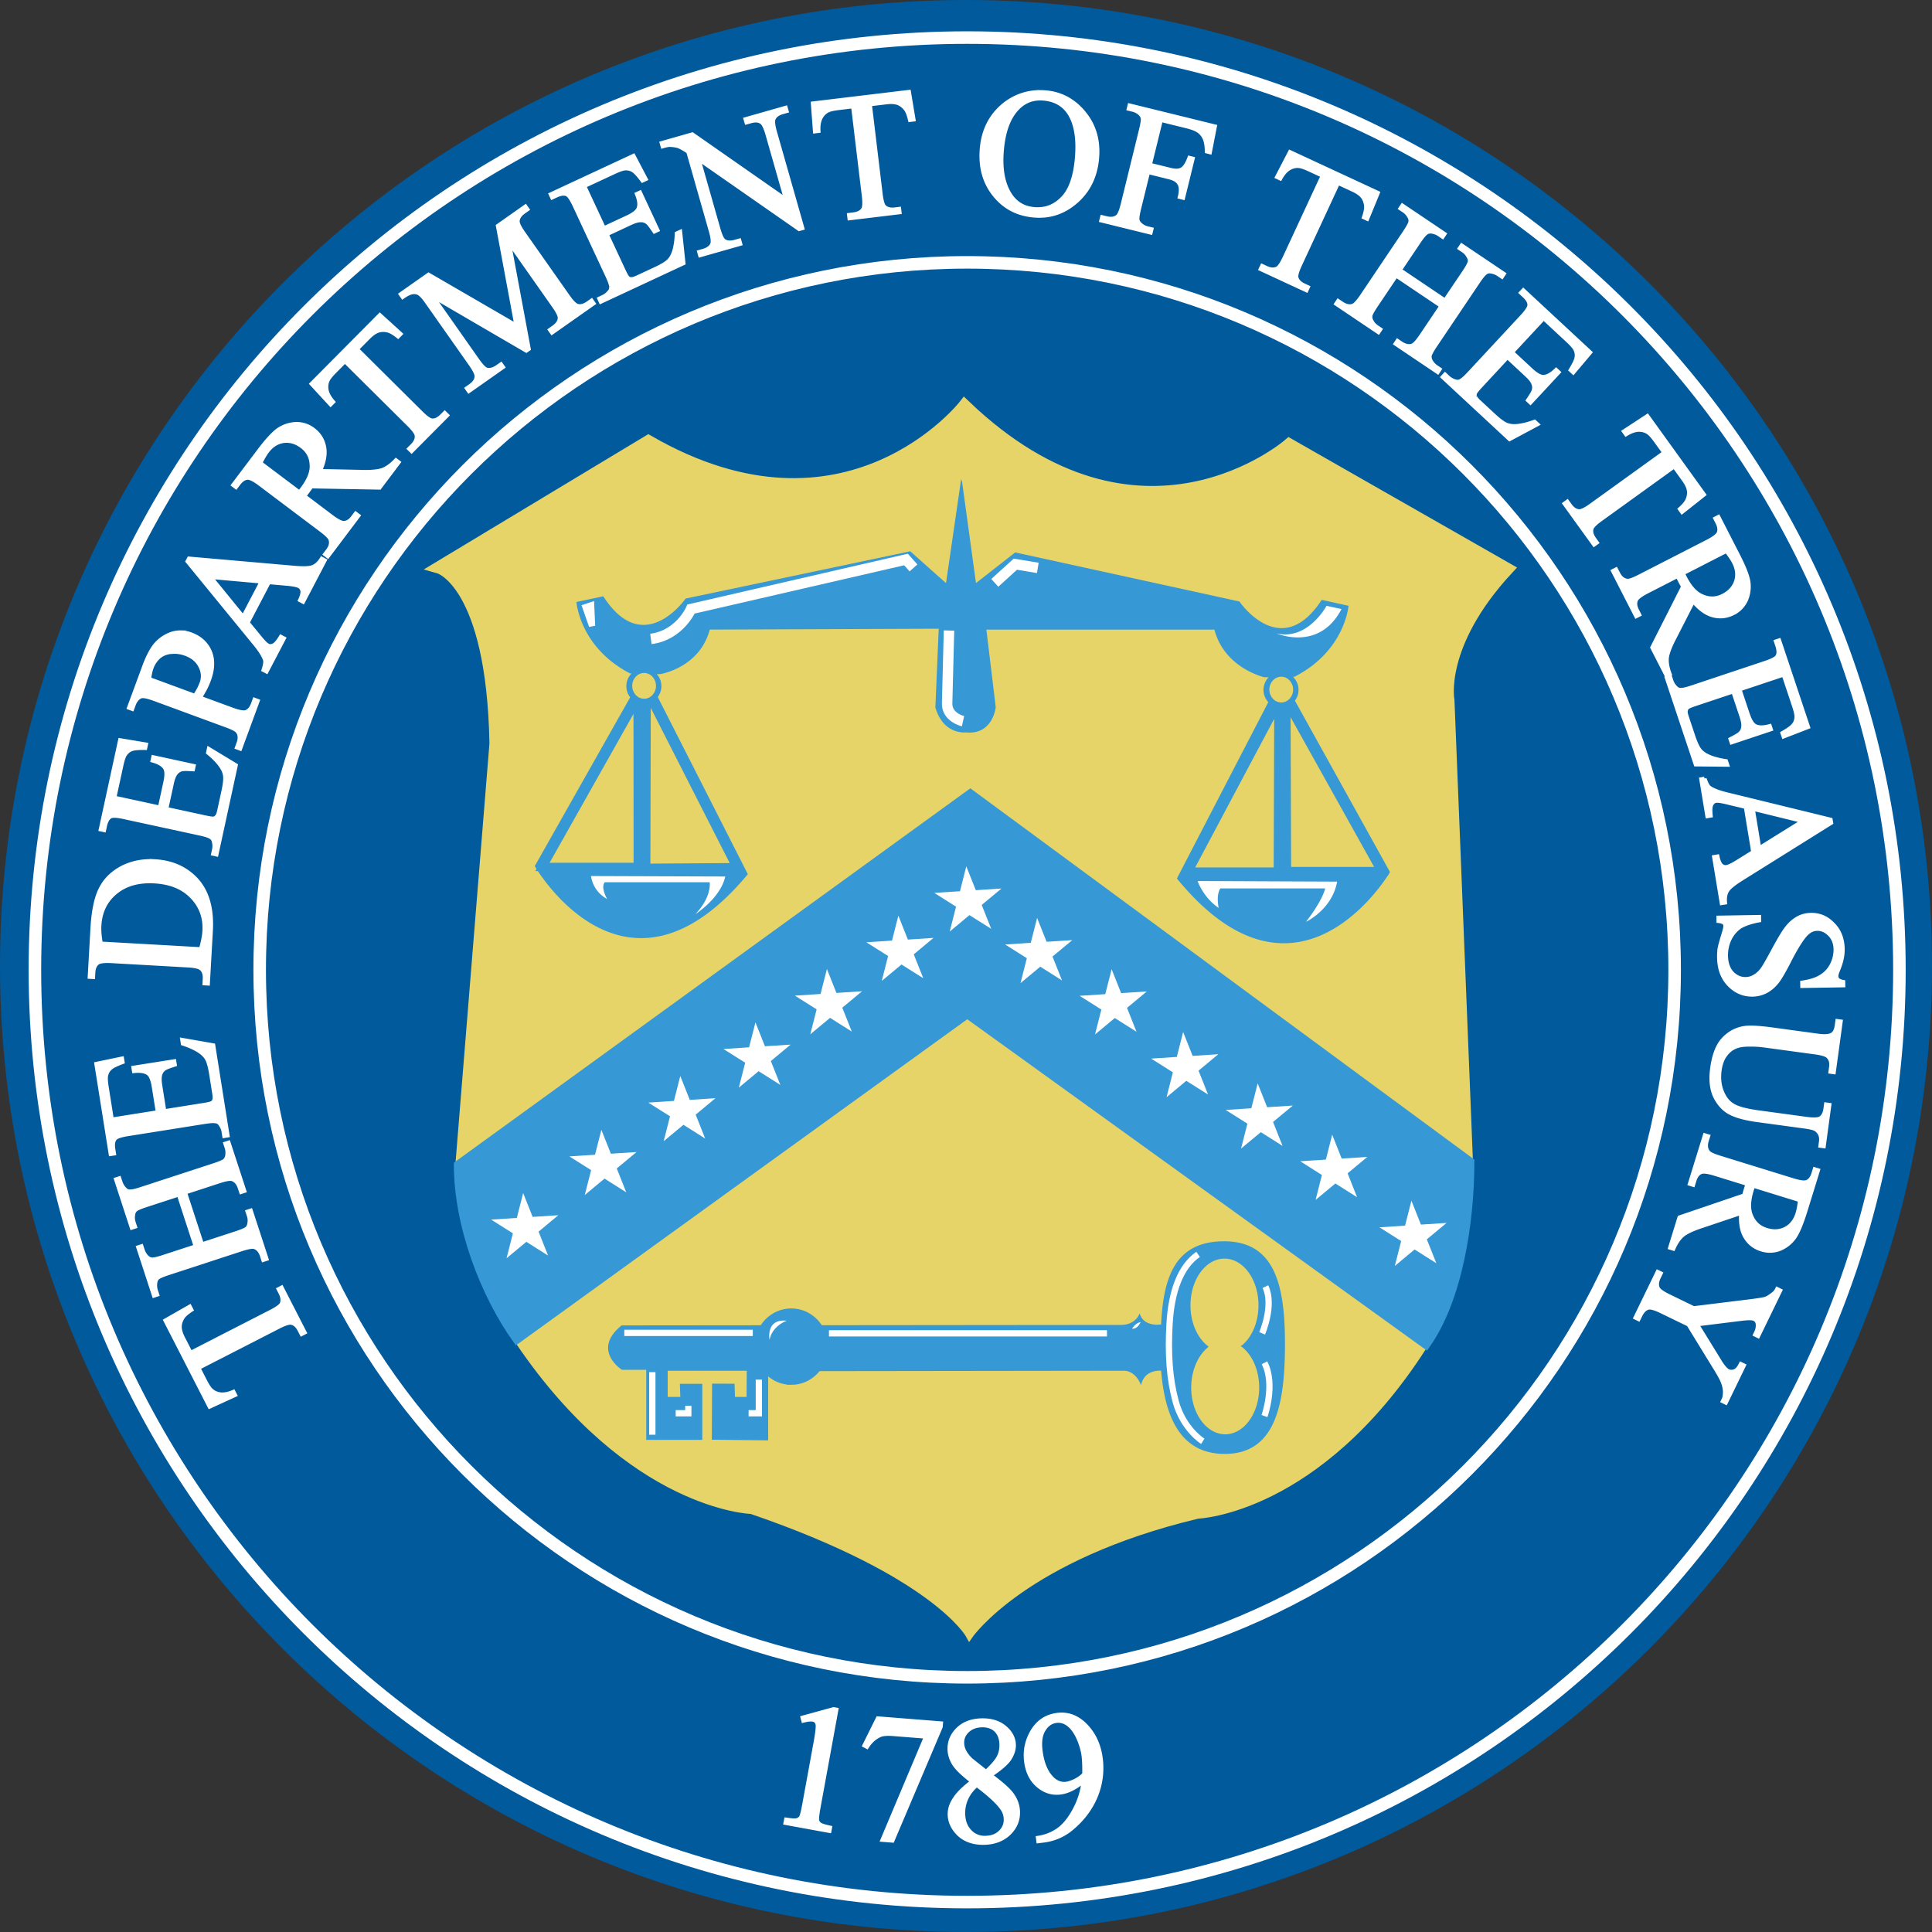 <svg xmlns="http://www.w3.org/2000/svg" viewBox="0 0 256 256">
   <rect x="0" y="0" width="256" height="256" fill="#333333" stroke="none"/>
   <path fill="#005a9c" stroke="#005a9c" stroke-width="1.108"
      d="M128 255.446c70.386 0 127.446-57.06 127.446-127.446C255.446 57.617 198.386.554 128 .554S.554 57.617.554 128c0 70.386 57.06 127.446 127.446 127.446z" />
   <path fill="#e7d468" stroke="#e7d468" stroke-width="1.662"
      d="M61.286 152.916l4.4-54.392c-.395-21.318-7.477-23.341-7.477-23.341L85.914 58.49c26.302 15.16 41.884-4.714 41.884-4.714 23.296 22.307 43.025 5.141 43.025 5.141l28.872 16.484c-9.274 10.036-7.802 17.39-7.802 17.39l2.38 59.411-65.695-48.34z" />
   <path fill="#e7d468" stroke="#e7d468" stroke-width="1.107"
      d="M128.462 216.545s7.263-10.4 30.24-15.866c0 0 15.848-.536 29.82-22.292l-60.364-42.734-59.31 42.087c14.828 21.866 30.742 22.32 30.742 22.32 24.369 8.341 28.872 16.485 28.872 16.485z" />
   <path fill="#3698d4" stroke="#3698d4" stroke-width="1.108"
      d="M104.848 182.945c2.393 0 4.334-2.017 4.334-4.51 0-2.488-1.94-4.508-4.334-4.508-2.393 0-4.334 2.02-4.334 4.509 0 2.492 1.94 4.509 4.334 4.509z" />
   <path fill="#3698d4"
      d="M127.357 63.488l-2.005 13.78-4.741-4.219-29.765 6.265s-5.554 8.04-10.906-.3l-3.557.753s.408 6 7.106 9.469l.191.004a2.381 2.381 0 00-.684 1.678c0 .56.189 1.073.506 1.478l-12.644 22.368s11.895 20.736 28.234 1.072L87.158 92.358c.3-.398.478-.898.478-1.44 0-.616-.232-1.178-.611-1.599l.428.01s5.229-.788 6.595-5.904l30.297-.116.041-.009-.443 10.439c1.063 3.68 4.033 3.307 4.033 3.307 3.59.373 3.963-3.334 3.963-3.34l-1.237-10.28h30.215c1.327 5.124 6.625 6.315 6.625 6.315l.565-.009a2.381 2.381 0 00-.686 1.68c0 .63.242 1.202.635 1.626l-12.11 23.367c16.18 19.792 28.238-.848 28.238-.848l-12.599-22.712a2.38 2.38 0 00.476-1.432 2.38 2.38 0 00-.738-1.73h.182c6.728-3.419 7.18-9.413 7.18-9.413l-3.548-.785c-5.42 8.298-10.91.214-10.91.214l-29.708-6.5-5.196 4.059-1.84-13.398zM86.433 92.992l11.16 21.928-11.968.082.054-21.747c.27-.043.523-.134.754-.263zm-2.224.006c.091.05.187.093.285.131l.017 21.754H71.879zm86.587.52l12.228 21.923-12.494-.002-.076-21.774c.119-.039.232-.088.342-.145zm-1.74.156c.11.035.226.062.343.08l-.076 21.747h-11.871zm-6.9 70.805c-6.343.015-8.013 4.582-8.307 11.08l-.053-.06s-2.288.373-2.783-1.488c0 0-.497 1.611-2.6 1.547l-66.045.064c-4.05 3.28.038 5.883.038 5.883h3.222v9.287h7.428v-7.43h-2.971l.061 1.734h-1.672v-3.468h10.473l-.02 3.468H97.39l-.061-1.744-2.974-.013-.035 7.43 7.468.087v-9.166l47.18-.062c1.612.061 2.228 1.922 2.228 1.922.434-2.17 2.664-1.922 2.664-1.922.495 6.201 2.605 10.985 8.359 11.023 6.934.041 8.045-6.826 8.045-14.613s-1.357-13.582-8.107-13.56zm.032 2.295c2.383-.049 4.4 2.48 4.557 5.782.109 2.352-.75 4.484-2.107 5.652l-.235.148c1.343.95 2.307 2.807 2.434 5.028.188 3.409-1.666 6.383-4.145 6.648-2.48.262-4.644-2.286-4.838-5.69-.131-2.353.712-4.497 2.059-5.687l.23-.224c-1.334-.973-2.285-2.847-2.39-5.071-.16-3.409 1.723-6.354 4.203-6.574.078-.007.155-.01.232-.012z" />
   <path fill="none" stroke="#3698d4" stroke-width="1.108"
      d="M85.683 91.508l-.06 23.484 11.968-.082zm-1.19.975l-12.615 22.39h12.63zm85.957.408l.078 22.537 12.494.001zm-1.051.123l-11.95 22.478h11.872z" />
   <path fill="#e7d468"
      d="M85.347 89.172c-.871 0-1.576.762-1.576 1.707 0 .944.705 1.707 1.576 1.707.871 0 1.576-.763 1.576-1.707 0-.945-.705-1.707-1.576-1.707zm84.424.494c-.87 0-1.575.765-1.575 1.707 0 .944.704 1.707 1.575 1.707.872 0 1.576-.763 1.576-1.707 0-.942-.704-1.707-1.576-1.707z" />
   <path fill="none" stroke="#fff" stroke-width="1.662"
      d="M128.154 252.036c68.223 0 123.528-55.308 123.528-123.528S196.377 4.98 128.154 4.98C59.934 4.98 4.626 60.287 4.626 128.508c0 68.22 55.307 123.528 123.528 123.528zm0-29.784c51.772 0 93.744-41.972 93.744-93.744s-41.972-93.744-93.744-93.744S34.41 76.736 34.41 128.508s41.972 93.744 93.744 93.744z" />
   <g>
      <path fill="#3698d4" stroke="#3698d4" stroke-width=".83"
         d="M68.448 177.695c-4.368-6.099-7.898-15.216-7.898-23.415l68.025-49.312 66.373 48.894c0 8.201-1.587 18.426-5.959 24.524l-60.821-43.842z" />
      <path fill="#fff" stroke="#fff" stroke-width=".555"
         d="M120.432 12.19l-12.713 1.529.276 3.678.445-.053c-.038-.709.061-1.294.291-1.75.233-.431.55-.757.93-.945.29-.153.779-.257 1.507-.346l1.877-.228 1.426 11.87c.105.869.08 1.441-.053 1.722-.233.431-.681.676-1.339.752l-.561.072.051.42 6.615-.797-.05-.422-.54.068c-.61.073-1.076-.039-1.398-.332-.24-.211-.402-.785-.52-1.748l-1.427-11.87 2.18-.262c.658-.08 1.185-.048 1.61.115.401.166.768.457 1.059.875.172.265.344.697.494 1.344l.444-.055zm16.689.057c-1.441.127-2.764.648-3.949 1.555-1.813 1.427-2.843 3.375-3.063 5.845-.22 2.425.33 4.467 1.651 6.127 1.321 1.662 3.042 2.576 5.21 2.77 2.115.192 3.976-.424 5.622-1.866 1.621-1.42 2.554-3.329 2.765-5.68.207-2.308-.35-4.303-1.693-5.966-1.344-1.663-3.04-2.597-5.064-2.779-.505-.045-.999-.048-1.48-.005zm1.195.81c1.48.134 2.589.756 3.342 1.866.941 1.414 1.278 3.459 1.039 6.117-.224 2.47-.859 4.242-1.924 5.285-1.044 1.066-2.294 1.522-3.752 1.392-1.389-.125-2.426-.74-3.179-1.873-.957-1.465-1.324-3.466-1.094-6.007.223-2.495.912-4.33 2.086-5.53.941-.958 2.093-1.375 3.482-1.25zm11.364.932l-.102.414.553.135c.367.093.689.267.963.529.195.195.292.39.34.594.035.252-.047.791-.235 1.547l-2.416 9.847c-.227.916-.46 1.466-.699 1.651-.367.3-.867.37-1.49.218l-.549-.134-.102.412 6.516 1.603.103-.416-.552-.133a2.103 2.103 0 01-.942-.525 1.119 1.119 0 01-.363-.6c-.035-.252.049-.791.234-1.548l1.18-4.797 2.75.679c.507.124.878.29 1.098.487.243.205.395.463.466.773.07.31.058.766-.089 1.363l.412.102 1.267-5.162-.412-.1c-.3.826-.641 1.324-1.008 1.528-.364.201-.859.226-1.5.066l-2.755-.676 1.466-5.965 3.35.823c.779.192 1.36.41 1.688.658.332.23.59.558.765.94.191.412.291.996.301 1.753l.39.1.66-3.393zm-45.583.307l-5.295 1.507.119.407.52-.145c.616-.176 1.091-.14 1.455.102.268.166.544.702.81 1.634l2.48 8.703-12.45-8.687-4.043 1.152.115.407c.43-.124.756-.191 1.002-.188.478.038.837.084 1.108.176.278.118.71.338 1.291.74l2.982 10.475c.243.84.307 1.41.217 1.707-.163.463-.566.775-1.223.963l-.523.148.115.408 5.295-1.506-.114-.408-.548.151c-.59.17-1.068.135-1.454-.098-.269-.17-.52-.712-.785-1.643l-2.642-9.271 13.365 9.311.408-.116-3.619-12.701c-.24-.84-.303-1.412-.217-1.71.163-.462.564-.774 1.203-.956l.547-.154zm66.84 5.875l-1.701 3.275.406.188c.341-.622.73-1.069 1.168-1.334.424-.245.867-.353 1.289-.311.328.022.801.186 1.465.496l1.713.795-5.033 10.844c-.367.792-.692 1.267-.95 1.433-.428.245-.936.218-1.536-.06l-.514-.24-.182.386 6.045 2.805.178-.385-.492-.23c-.558-.258-.895-.596-1.01-1.014-.096-.306.067-.883.475-1.76l5.033-10.843 1.994.925c.6.277 1.031.58 1.306.944.252.351.415.792.44 1.3.01.315-.073.772-.287 1.401l.406.19 1.404-3.413zm-87 .494l-10.943 5.097.179.387.514-.24c.578-.268 1.065-.338 1.432-.172.29.125.638.641 1.056 1.541l4.303 9.23c.32.686.493 1.177.506 1.432a.836.836 0 01-.207.721c-.23.29-.513.527-.832.677l-.514.24.178.387 10.943-5.1-.437-4.124-.428.197c-.038 1.088-.191 1.94-.418 2.57-.185.5-.427.874-.74 1.151-.316.278-.86.61-1.655.98l-2.398 1.116c-.408.189-.687.269-.852.24a.543.543 0 01-.45-.178c-.124-.099-.326-.476-.616-1.098l-2.182-4.687 3.122-1.459c.6-.278 1.06-.414 1.43-.402.34-.002.62.098.87.295.198.144.49.554.918 1.189l.383-.178-2.303-4.947-.388.178c.339.836.407 1.48.193 1.972-.17.363-.645.745-1.46 1.125l-3.126 1.455-2.615-5.611 3.898-1.816c.686-.319 1.195-.508 1.524-.53.434-.02.792.076 1.092.274.332.21.72.654 1.222 1.334l.405-.188zm101.886 6.59l-.24.355.473.315c.294.198.533.476.721.83.131.23.156.445.117.675-.054.248-.305.708-.752 1.375l-5.658 8.41c-.53.781-.938 1.218-1.225 1.31-.447.154-.946.049-1.475-.309l-.47-.315-.235.352 5.565 3.744.236-.35-.47-.316a2.1 2.1 0 01-.704-.817 1.135 1.135 0 01-.133-.689c.054-.249.318-.725.752-1.373l2.666-3.96 6.018 4.05-2.666 3.96c-.53.784-.938 1.222-1.225 1.31-.466.141-.944.049-1.474-.309l-.469-.315-.236.354 5.566 3.746.236-.354-.451-.304a2.27 2.27 0 01-.744-.842 1.207 1.207 0 01-.115-.676c.054-.246.32-.725.754-1.373l5.658-8.408c.421-.625.754-1.03.961-1.174a.862.862 0 01.732-.195c.367.048.71.169 1.022.38l.455.303.236-.355-5.566-3.744-.24.353.472.315c.293.198.534.477.703.818.15.242.175.459.137.688-.054.25-.305.706-.752 1.373l-2.523 3.742-6.014-4.049 2.516-3.744c.422-.628.75-1.03.961-1.174a.984.984 0 01.732-.195c.364.048.71.167 1.004.365l.473.32.236-.355zm-116.205.127l-3.631 2.558 2.46 13.231-11.661-6.762-3.67 2.58.244.348c.523-.367.95-.581 1.295-.623.313-.048.577.001.797.107.31.156.668.539 1.064 1.1l5.885 8.367c.5.715.748 1.237.764 1.543-.003.492-.28.92-.82 1.3l-.463.323.244.348 4.502-3.166-.246-.348-.463.326c-.5.354-.962.476-1.406.383-.31-.07-.724-.5-1.282-1.29l-6.023-8.564 12.53 7.305.312-.217-2.655-14.248 6.018 8.561c.504.715.754 1.23.766 1.537.02.479-.278.92-.817 1.3l-.465.33.246.346 5.487-3.861-.246-.349-.442.314c-.524.367-.987.492-1.408.383-.31-.07-.746-.486-1.301-1.28l-5.886-8.367c-.504-.715-.753-1.232-.766-1.541 0-.492.278-.916.84-1.312l.443-.313zm132.228 11.099l-.291.311.414.385c.469.435.718.859.698 1.26-.002.32-.353.835-1.026 1.562l-6.933 7.461c-.513.552-.903.902-1.133 1.01a.849.849 0 01-.746.078 2.3 2.3 0 01-.94-.516l-.416-.387-.287.313 8.842 8.213 3.658-1.955-.348-.323c-1.022.373-1.866.556-2.533.582-.536.019-.973-.067-1.347-.252-.376-.189-.891-.57-1.532-1.166l-1.941-1.8c-.329-.306-.503-.532-.541-.698a.542.542 0 010-.486c.045-.153.315-.477.78-.982l3.521-3.793 2.527 2.35c.485.45.786.823.914 1.171.13.313.14.613.051.916-.057.236-.326.664-.754 1.3l.31.29 3.715-4-.31-.289c-.648.626-1.223.932-1.756.916-.402-.016-.93-.317-1.588-.926l-2.529-2.348 4.213-4.535 3.15 2.926c.555.514.919.918 1.065 1.215.182.393.226.76.156 1.115-.07.386-.334.912-.774 1.633l.327.303 2.228-2.639zM50.33 41.77l-9.023 9.088 2.5 2.713.316-.316c-.47-.533-.757-1.05-.859-1.55-.083-.486-.034-.936.148-1.323.134-.3.449-.684.963-1.205l1.33-1.34 8.485 8.42c.623.616.958 1.084 1.025 1.384.086.485-.112.95-.578 1.42l-.402.405.304.295 4.694-4.725-.303-.3-.383.386c-.43.434-.865.639-1.3.607-.318-.016-.802-.368-1.491-1.047l-8.484-8.423 1.548-1.56c.466-.468.9-.77 1.332-.905a2.398 2.398 0 011.37.029c.3.099.704.33 1.224.746l.315-.32zm167.953 13.375l-3.086 2.02.26.363c.603-.374 1.16-.571 1.67-.59.492-.007.928.115 1.279.36.274.18.603.553 1.03 1.15l1.11 1.53-9.7 6.99c-.708.514-1.226.766-1.532.785-.492.007-.922-.267-1.308-.803l-.332-.461-.344.25 3.896 5.402.346-.248-.32-.441c-.357-.498-.488-.957-.383-1.381.067-.31.488-.734 1.277-1.3l9.698-6.99 1.283 1.782c.386.536.616 1.015.676 1.465.048.43-.025.893-.252 1.346-.146.281-.443.639-.938 1.082l.264.365 2.892-2.289zM39.138 56.196a4.472 4.472 0 00-2.284.793c-.658.479-1.49 1.39-2.502 2.73l-3.429 4.547.342.256.355-.473c.354-.47.759-.731 1.193-.757.335-.012.878.25 1.67.847l8.096 6.098c.715.543 1.126.939 1.215 1.213.17.482.055.988-.344 1.515l-.355.473.338.256 4.037-5.359-.338-.256-.369.492c-.354.472-.744.712-1.178.738-.335.016-.878-.246-1.672-.842l-3.641-2.746c.073-.096.163-.175.233-.27l.185-.247c.143-.188.329-.431.549-.766l9.049.164 2.516-3.343-.338-.254c-.587.623-1.169 1.039-1.762 1.275-.594.201-1.525.302-2.795.26l-5.535-.119c.555-1.206.757-2.298.56-3.217-.182-.935-.678-1.69-1.43-2.262a3.589 3.589 0 00-2.366-.746zm-.932 2.211c.621.048 1.222.286 1.816.734.794.596 1.226 1.398 1.28 2.387.09.983-.335 2.051-1.231 3.242-.042.057-.1.13-.158.207-.07.092-.14.19-.225.301l-5.21-3.922c.342-.69.643-1.203.914-1.564.597-.791 1.325-1.247 2.187-1.369.211-.025.42-.032.627-.016zm189.482 10.11l-.377.195.269.527c.271.523.328.998.162 1.4-.134.31-.605.684-1.486 1.137l-9.022 4.623c-.798.408-1.334.607-1.621.566-.508-.058-.914-.38-1.214-.97l-.27-.524-.377.192 3.06 5.97.376-.191-.276-.55c-.271-.523-.317-.978-.154-1.38.134-.307.606-.684 1.49-1.138l4.057-2.08c.054.106.085.223.14.328.054.106.1.19.14.273.11.21.25.485.454.83l-4.092 8.074 1.905 3.721.38-.195c-.304-.8-.428-1.506-.38-2.141.077-.626.396-1.505.986-2.631l2.518-4.927c.846 1.025 1.74 1.683 2.652 1.906.92.246 1.818.13 2.658-.301a3.6 3.6 0 001.705-1.803c.319-.776.405-1.588.28-2.402-.143-.801-.6-1.947-1.366-3.44zm1.072 4.472c.47.606.804 1.101 1.008 1.5.454.884.547 1.736.279 2.566-.278.804-.831 1.432-1.715 1.885-.88.453-1.79.496-2.703.113-.922-.351-1.702-1.198-2.38-2.523-.031-.064-.077-.145-.118-.231a20.23 20.23 0 00-.176-.336zM25.05 74.026l-.188.357 8.88 10.856c.785.945 1.225 1.682 1.385 2.193.08.255.008.699-.193 1.34l.377.195 2.29-4.371-.378-.199c-.393.648-.727 1.031-.992 1.133-.277.121-.502.139-.731.02-.252-.13-.585-.467-1.007-.98l-1.696-2.062 2.817-5.38 2.394.214c.791.067 1.35.172 1.643.326.23.12.364.326.43.6.048.265-.043.695-.305 1.25l.375.199 2.86-5.463-.376-.2c-.338.547-.715.906-1.152 1.079-.447.191-1.229.21-2.358.125zm2.819 2.41l6.825.613-2.475 4.73zm-3.886 7.373a3.718 3.718 0 00-1.262.192c-.84.297-1.52.775-2.088 1.423-.543.657-1.058 1.65-1.537 2.959L17.11 93.77l.4.147.203-.555c.204-.552.514-.917.932-1.092.316-.109.904.007 1.836.348l9.513 3.5c.842.31 1.35.572 1.516.808.3.415.335.932.108 1.551l-.204.555.4.148 2.315-6.297-.398-.148-.205.553c-.204.556-.513.919-.922 1.072-.319.109-.912.016-1.844-.326l-4.301-1.582c.284-.424.513-.846.733-1.242.192-.383.351-.754.482-1.108.53-1.44.571-2.71.108-3.785-.466-1.053-1.295-1.812-2.491-2.252a4.043 4.043 0 00-1.308-.256zm211.753 1.061l-.401.133.178.541c.204.607.217 1.098.01 1.443-.157.274-.713.557-1.654.873l-9.656 3.223c-.718.24-1.226.357-1.481.345a.853.853 0 01-.695-.293 2.314 2.314 0 01-.576-.904l-.178-.535-.406.133 3.824 11.451 4.146.039-.15-.451c-1.076-.163-1.905-.409-2.502-.709-.479-.24-.824-.523-1.064-.865-.236-.344-.507-.928-.785-1.758l-.836-2.508c-.14-.425-.188-.71-.143-.875a.553.553 0 01.234-.424c.111-.115.506-.271 1.157-.488l4.908-1.637 1.092 3.27c.208.629.291 1.102.24 1.465a1.342 1.342 0 01-.395.83c-.166.18-.607.428-1.287.779l.137.402 5.176-1.726-.133-.401c-.868.236-1.52.229-1.984-.04-.344-.21-.662-.723-.946-1.575l-1.093-3.273 5.873-1.959 1.359 4.078c.24.718.366 1.25.35 1.578-.028.434-.162.776-.395 1.053-.246.307-.73.64-1.463 1.062l.143.424 3.22-1.248zM22.682 86.378a4.256 4.256 0 011.922.253c.932.341 1.586.887 1.96 1.653.38.744.433 1.493.155 2.246-.083.22-.194.457-.322.738-.16.293-.349.604-.553.955l-6.098-2.244c.08-.626.186-1.115.323-1.492.22-.6.548-1.08.994-1.473a2.831 2.831 0 011.62-.635zm-6.76 11.716l-2.56 11.797.419.09.118-.555c.138-.623.373-1.053.73-1.244.274-.157.898-.119 1.865.092l9.953 2.156c.737.16 1.236.317 1.446.46.24.125.389.326.45.607.092.358.108.723.034 1.068l-.12.555.415.09 2.56-11.799-3.55-2.148-.098.464c.843.689 1.428 1.323 1.789 1.885.29.45.441.869.473 1.287.03.418-.038 1.056-.223 1.912l-.56 2.584c-.095.44-.2.705-.325.823a.546.546 0 01-.414.25c-.153.042-.574-.025-1.244-.172l-5.06-1.098.734-3.371c.137-.648.311-1.094.541-1.381.204-.268.456-.43.762-.51.233-.07.74-.058 1.502-.013l.09-.416-5.331-1.158-.09.414c.864.24 1.424.58 1.682 1.045.191.354.204.963.013 1.84l-.732 3.371-6.051-1.311.914-4.203c.16-.74.321-1.262.5-1.537.249-.357.54-.584.879-.705.37-.137.957-.178 1.803-.162l.094-.44zm209.934 5.102l-.418.07.806 4.869.42-.07c-.077-.753-.04-1.26.113-1.502.146-.262.31-.41.57-.455.277-.044.743.024 1.39.18l2.595.621.99 5.994-2.04 1.27c-.673.422-1.179.674-1.507.728-.256.042-.487-.038-.707-.217-.198-.185-.382-.583-.507-1.186l-.418.07 1.005 6.081.418-.066c-.058-.638.026-1.156.272-1.555.24-.424.854-.906 1.805-1.518l11.984-7.49-.068-.395-13.623-3.33c-1.196-.281-1.99-.604-2.428-.916-.217-.154-.425-.55-.651-1.183zm6.38 3.951l6.688 1.645-5.82 3.623zm-211.711 6.986c-1.628-.093-3.065.204-4.357.864-1.267.686-2.222 1.603-2.81 2.8-.61 1.17-.97 2.948-1.1 5.262l-.36 6.367.424.024.032-.59c.035-.59.224-1.026.572-1.29.271-.199.89-.283 1.857-.228l10.118.573c.875.048 1.433.176 1.685.355.408.284.593.77.555 1.43l-.03.586.424.027.395-6.984c.172-3.019-.527-5.328-2.072-6.907-1.385-1.405-3.164-2.168-5.334-2.29zm-.056 2.645c2.145.121 3.81.808 4.994 2.06 1.184 1.225 1.736 2.747 1.637 4.518-.038.657-.2 1.478-.469 2.432l-13.279-.75c-.162-.887-.235-1.696-.196-2.379.105-1.841.804-3.314 2.118-4.4 1.318-1.107 3.047-1.602 5.195-1.48zm219.503 4.457c-.664.013-1.251.164-1.79.48-.515.293-1.003.724-1.443 1.299-.44.574-1.014 1.554-1.748 2.914-.734 1.356-1.194 2.166-1.426 2.48-.323.452-.698.79-1.097 1.007-.373.22-.772.323-1.151.326-.709.013-1.303-.262-1.832-.795-.505-.558-.775-1.313-.791-2.283a4.94 4.94 0 01.504-2.297c.367-.715.832-1.218 1.369-1.582.561-.338 1.384-.635 2.514-.842l-.006-.428-5.36.09.005.424c.355.041.617.13.738.246.118.096.169.258.172.447.003.191-.108.662-.356 1.422-.224.76-.358 1.261-.4 1.498a7.164 7.164 0 00-.074 1.274c.023 1.465.465 2.641 1.33 3.547.89.91 1.916 1.34 3.097 1.32a3.95 3.95 0 001.787-.453 4.69 4.69 0 001.469-1.276c.418-.527.99-1.555 1.744-3.03.941-1.812 1.702-2.956 2.264-3.438.396-.338.817-.512 1.29-.518.637-.01 1.185.24 1.69.754.504.51.75 1.19.762 1.971a4.414 4.414 0 01-.506 2.088 3.767 3.767 0 01-1.443 1.535c-.606.39-1.43.64-2.467.795l.006.427 5.41-.088-.006-.425c-.354-.063-.594-.179-.715-.297a.675.675 0 01-.195-.492c-.003-.166.087-.476.268-.903.387-.951.583-1.828.57-2.677-.022-1.324-.44-2.43-1.283-3.266-.817-.862-1.792-1.27-2.9-1.254zm3.498 14.072l-.08.586c-.08.584-.277.988-.618 1.205-.339.213-.967.274-1.925.143l-6.063-.828c-1.874-.252-3.152-.31-3.867-.143-1.053.214-1.912.743-2.617 1.528-.702.789-1.182 2.033-1.412 3.718-.214 1.57-.073 2.828.412 3.823.51.977 1.153 1.682 1.98 2.107.8.418 1.994.746 3.538.957l6.3.857c.864.118 1.394.26 1.604.454.472.4.664.904.584 1.51l-.08.587.422.057.74-5.453-.42-.057-.08.584c-.08.584-.303 1.008-.67 1.244-.287.175-.91.21-1.87.08l-6.275-.853c-1.663-.226-2.814-.526-3.45-.922-.666-.377-1.152-1.014-1.487-1.873-.338-.855-.424-1.797-.287-2.805.109-.795.34-1.455.695-1.953.354-.501.764-.874 1.246-1.094.488-.246 1.097-.355 1.908-.361.788-.013 1.474.032 2.084.115l6.766.92c.865.118 1.413.285 1.668.512.36.335.512.808.422 1.465l-.08.584.42.058.914-6.695zm-219.307 2.5l.074.465c1.034.338 1.813.718 2.352 1.11.434.316.727.653.906 1.03.179.379.352.998.49 1.86l.414 2.613c.07.443.067.73-.002.887a.546.546 0 01-.301.379c-.128.093-.545.186-1.221.29l-5.11.814-.54-3.407c-.105-.654-.107-1.13.004-1.484.093-.325.268-.569.527-.754.191-.15.666-.322 1.393-.555l-.067-.42-5.39.854.068.422c.894-.092 1.532.02 1.947.361.303.262.536.822.676 1.709l.543 3.406-6.115.973-.674-4.248c-.118-.747-.155-1.288-.088-1.61.102-.425.29-.742.564-.978.293-.262.827-.514 1.618-.807l-.07-.443-3.383.705 1.896 11.922.418-.063-.09-.562c-.1-.629-.032-1.12.23-1.424.2-.249.792-.436 1.772-.592l10.055-1.597c.747-.118 1.27-.152 1.517-.098a.84.84 0 01.637.402c.217.3.365.634.422.985l.088.56.418-.068-1.891-11.922zm201.75 12.639l-1.983 6.408.406.127.182-.588c.176-.565.46-.922.859-1.094.313-.128.909-.063 1.857.227l4.356 1.35c-.035.112-.093.217-.125.332l-.092.293c-.07.224-.16.518-.256.91l-8.568 2.914-1.235 3.994.405.125c.342-.785.748-1.376 1.224-1.797.494-.393 1.335-.8 2.545-1.193l5.244-1.764c-.112 1.324.07 2.417.565 3.215.488.817 1.21 1.363 2.113 1.643a3.593 3.593 0 002.48-.098c.768-.332 1.4-.852 1.878-1.522.457-.674.932-1.812 1.427-3.414l1.684-5.441-.408-.125-.172.566c-.175.561-.466.944-.865 1.116-.312.125-.912.064-1.86-.23l-9.683-2.993c-.858-.265-1.377-.502-1.553-.731-.322-.396-.387-.91-.193-1.542l.177-.565zm-195.637.971l-.401.131.17.517c.115.357.136.725.065 1.12-.06.269-.173.456-.323.603-.195.163-.697.377-1.441.62l-9.633 3.147c-.718.236-1.226.35-1.482.334a.846.846 0 01-.692-.295 2.387 2.387 0 01-.578-.93l-.168-.517-.404.131 2.082 6.38.406-.132-.176-.539a2.082 2.082 0 01-.056-1.078.941.941 0 01.32-.627c.195-.163.674-.366 1.437-.615l4.292-1.401 2.248 6.893-4.289 1.402c-.718.236-1.227.35-1.479.334a.98.98 0 01-.693-.297 2.334 2.334 0 01-.571-.906l-.177-.539-.403.131 2.084 6.38.403-.132-.174-.539a2.232 2.232 0 01-.061-1.102.965.965 0 01.321-.603c.198-.162.678-.365 1.441-.614l9.633-3.148c.9-.294 1.492-.39 1.773-.28.45.15.775.543.973 1.149l.174.539.406-.135-2.084-6.375-.406.13.18.54c.11.335.128.702.052 1.076a1.11 1.11 0 01-.318.625c-.194.162-.698.376-1.438.618l-4.535 1.482-2.252-6.893 4.535-1.482c.9-.294 1.488-.39 1.772-.28.453.172.774.543.971 1.149l.179.539.401-.133zm202.017 5.675l6.23 1.926c-.09.766-.196 1.35-.33 1.78-.294.948-.824 1.624-1.593 2.03-.76.382-1.595.442-2.543.149-.948-.29-1.628-.897-2.014-1.81-.415-.893-.379-2.046.061-3.469.02-.067.047-.156.076-.246.035-.115.071-.226.113-.36zm-12.637 11.457l-2.93 6.038.383.185.227-.465c.28-.575.634-.93 1.055-1.04.307-.089.887.062 1.758.486l3.595 1.742 3.653 5.949c.454.744.775 1.322.929 1.762.162.422.243.856.25 1.277-.016.412-.068.73-.148.9l-.133.278.379.185 2.383-4.912-.38-.185c-.176.361-.353.617-.532.767-.178.15-.376.24-.567.252a.985.985 0 01-.595-.08c-.315-.153-.702-.603-1.155-1.346l-2.996-4.867 5.95-.738c.865-.105 1.415-.102 1.67.023.297.143.46.404.472.752.016.348-.044.69-.197 1.006l-.153.32.379.186 2.92-6.014-.381-.189c-.125.255-.27.446-.398.545-.482.396-.859.632-1.11.722-.253.086-.824.18-1.753.307l-7.813.961-3.297-1.6c-.785-.383-1.255-.714-1.418-.976-.236-.43-.201-.938.086-1.535l.25-.512zm-182.348 2.077l-.375.195.246.484c.28.545.337 1.022.174 1.424-.115.297-.596.65-1.457 1.09l-10.642 5.455-1.002-1.953c-.3-.59-.453-1.095-.446-1.551.016-.43.16-.878.45-1.293.189-.255.534-.565 1.093-.928l-.21-.402-3.202 1.828 5.842 11.395 3.355-1.535-.205-.397c-.651.28-1.23.391-1.738.334-.488-.07-.902-.256-1.211-.55-.246-.22-.513-.637-.848-1.288l-.861-1.683 10.635-5.452c.779-.4 1.329-.574 1.635-.545.485.07.87.401 1.17.991l.259.504.38-.194zm73.138 55.858l-4.093 1.123.099.377c.552-.138.97-.183 1.248-.132a.8.8 0 01.481.255c.118.14.177.344.18.584.01.338-.074 1.066-.278 2.18l-1.519 8.31c-.169.928-.32 1.477-.422 1.649-.127.169-.293.284-.522.36-.252.074-.725.037-1.449-.071l-.078.418 5.803 1.061.076-.418c-.692-.15-1.148-.284-1.358-.44a.842.842 0 01-.353-.568c-.026-.246.026-.789.182-1.647l2.371-12.976zm30.603.74a4.384 4.384 0 00-.94.016c-1.497.185-2.635.969-3.414 2.373-.638 1.174-.89 2.418-.721 3.774.172 1.382.708 2.456 1.586 3.203.877.747 1.867 1.054 2.942.92.96-.118 1.992-.625 3.093-1.547a10.345 10.345 0 01-1.21 3.883c-.657 1.223-1.38 2.097-2.168 2.646-.788.549-1.696.9-2.676 1.043l.054.422.655-.08a7.063 7.063 0 003.855-1.713c1.375-1.168 2.415-2.56 3.076-4.14a9.788 9.788 0 00.668-4.979c-.24-1.921-1.004-3.469-2.265-4.643-.782-.706-1.62-1.095-2.534-1.179zm-24.722.48l-1.775 3.579.32.166c.46-.722 1.016-1.22 1.68-1.523.392-.182 1.012-.23 1.883-.16l4.28.338-5.763 13.675 1.293.102 6.395-15.069.035-.447zm13.735.261c-1.299.029-2.352.43-3.115 1.176-.762.75-1.143 1.631-1.12 2.646.012.66.216 1.293.583 1.9.367.606 1.187 1.39 2.457 2.376-1.136.85-1.92 1.626-2.354 2.318-.456.67-.68 1.36-.664 2.068.02.874.367 1.67 1.047 2.41.846.9 2.034 1.345 3.52 1.313 1.347-.032 2.444-.456 3.277-1.254.808-.795 1.212-1.724 1.187-2.834-.02-.871-.318-1.691-.924-2.457-.463-.58-1.377-1.385-2.746-2.393 1.28-.856 2.14-1.583 2.55-2.205.387-.623.587-1.215.575-1.806-.02-.874-.415-1.644-1.21-2.311-.79-.667-1.815-.972-3.063-.947zm9.908.053c.587-.073 1.13.097 1.631.486.527.412.956 1.026 1.32 1.836.364.836.581 1.615.674 2.365.07.587.1 1.391.084 2.393a4.272 4.272 0 01-1.178.859c-.45.22-.858.365-1.21.41-.727.09-1.376-.162-1.95-.758-.792-.827-1.272-2.031-1.473-3.646-.147-1.194-.005-2.138.436-2.812.415-.67.986-1.05 1.666-1.133zm-9.873.584c.779-.019 1.423.205 1.88.642.459.463.707 1.094.727 1.895.012.613-.092 1.159-.34 1.638-.227.5-.802 1.174-1.706 2.02l-1.944-1.539a4.38 4.38 0 01-.9-1.113 2.548 2.548 0 01-.332-1.196c-.012-.613.212-1.162.697-1.621.485-.46 1.14-.71 1.918-.726zm-.674 7.896c1.678 1.264 2.812 2.3 3.37 3.115.317.418.47.91.482 1.453a2.195 2.195 0 01-.717 1.713c-.485.485-1.14.733-1.99.752a2.679 2.679 0 01-2.073-.85c-.556-.578-.855-1.352-.878-2.34a4.676 4.676 0 01.427-2.067c.293-.641.753-1.243 1.379-1.776z" />
      <path fill="#fff"
         d="M175.773 80.275s-2.477 4.639-6.625 3.65c0 0 5.637 2.477 8.608-3.22zm-47.734 34.518l-.838 3.3-3.4.222 2.88 1.82-.84 3.3 2.62-2.177 2.88 1.818-1.259-3.166 2.621-2.177-3.404.222zm-49.723 1.287s.15 1.962 2.136 3.047c0 0-.898-1.506-.32-2.228h13.902s.34 1.89-1.9 4.236c0 0 3.329-2.106 3.967-4.994zm80.372.66s.731 2.17 2.793 3.565c0 0-.378-1.66.22-2.588h13.889s-.21 1.404-2.537 4.426c0 0 3.459-1.606 4.123-5.324zm-39.65 4.592l-.842 3.303-3.4.223 2.882 1.816-.842 3.303 2.62-2.176 2.882 1.818-1.26-3.164 2.62-2.179-3.4.222zm18.384.297l-.84 3.3-3.4.22 2.879 1.818-.838 3.303 2.619-2.18 2.879 1.82-1.258-3.166 2.62-2.172-3.401.219zm-27.851 6.772l-.842 3.304-3.4.223 2.879 1.818-.84 3.301 2.62-2.176 2.88 1.817-1.26-3.166 2.623-2.176-3.402.221zm37.727.025l-.844 3.303-3.398.222 2.88 1.821-.84 3.3 2.62-2.177 2.881 1.82-1.26-3.166 2.619-2.176-3.402.219zm-47.195 7.045l-.844 3.303-3.398.224 2.881 1.815-.842 3.304 2.621-2.179 2.881 1.818-1.26-3.162 2.619-2.176-3.402.217zm56.668 1.273l-.836 3.303-3.401.223 2.88 1.82-.841 3.3 2.619-2.177 2.883 1.82-1.263-3.166 2.621-2.177-3.401.22zm-66.628 5.832l-.843 3.303-3.4.22 2.882 1.815-.842 3.303 2.62-2.176 2.88 1.82-1.258-3.167 2.618-2.176-3.401.22zm76.506.973l-.84 3.301-3.402.224 2.882 1.815-.843 3.304 2.621-2.177 2.881 1.822-1.26-3.17 2.619-2.176-3.402.22zm-86.963 6.16l-.842 3.301-3.4.22 2.883 1.821-.844 3.301 2.62-2.18 2.882 1.822-1.26-3.166 2.62-2.177-3.4.222zm96.837.645l-.84 3.3-3.398.219 2.877 1.82-.838 3.303 2.619-2.177 2.879 1.818-1.256-3.164 2.616-2.178-3.4.221zM69.32 158.082l-.838 3.301-3.404.22 2.883 1.821-.84 3.301 2.621-2.176 2.881 1.818-1.26-3.166 2.617-2.177-3.4.222zm117.701 1.016l-.842 3.303-3.397.224 2.88 1.82-.841 3.299 2.619-2.18 2.883 1.821-1.263-3.166 2.621-2.176-3.401.221zm-83.135 15.883c-2.42-.028-1.914 2.562-1.914 2.562.37-1.918 2.29-2.537 2.29-2.537a3.868 3.868 0 00-.376-.025zm47.248.207c-.744.125-1.113.87-1.113.87.744.06 1.113-.87 1.113-.87z" />
   </g>
   <path fill="none" stroke="#fff" stroke-width="1.385"
      d="M125.748 83.548l-.246 9.536c-.124 1.982 2.103 2.476 2.103 2.476m4.21-18.327l2.725-2.476 2.974.494m-51.269 9.411c3.84-.494 5.323-3.963 5.323-3.963l28.482-6.562.993 1.114" />
   <path fill="none" stroke="#fff" stroke-width=".83"
      d="M77.583 80.457l.868 2.476-.124-2.725zm81.173 85.754c-2.352 1.609-3.53 4.953-3.778 9.102-.249 4.148.007 7.454.807 10.4.99 3.654 3.59 5.266 3.59 5.266m8.298-20.494c1.174 2.476-.434 6.19-.434 6.19m.31 3.9c1.483 2.91 0 7.06 0 7.06m-57.708-10.959h36.84m-60.244 5.139v8.297m3.095-2.85h1.673v-.989m7.987.99h1.36v-4.459m-17.83-6.19h17.025" />
</svg>